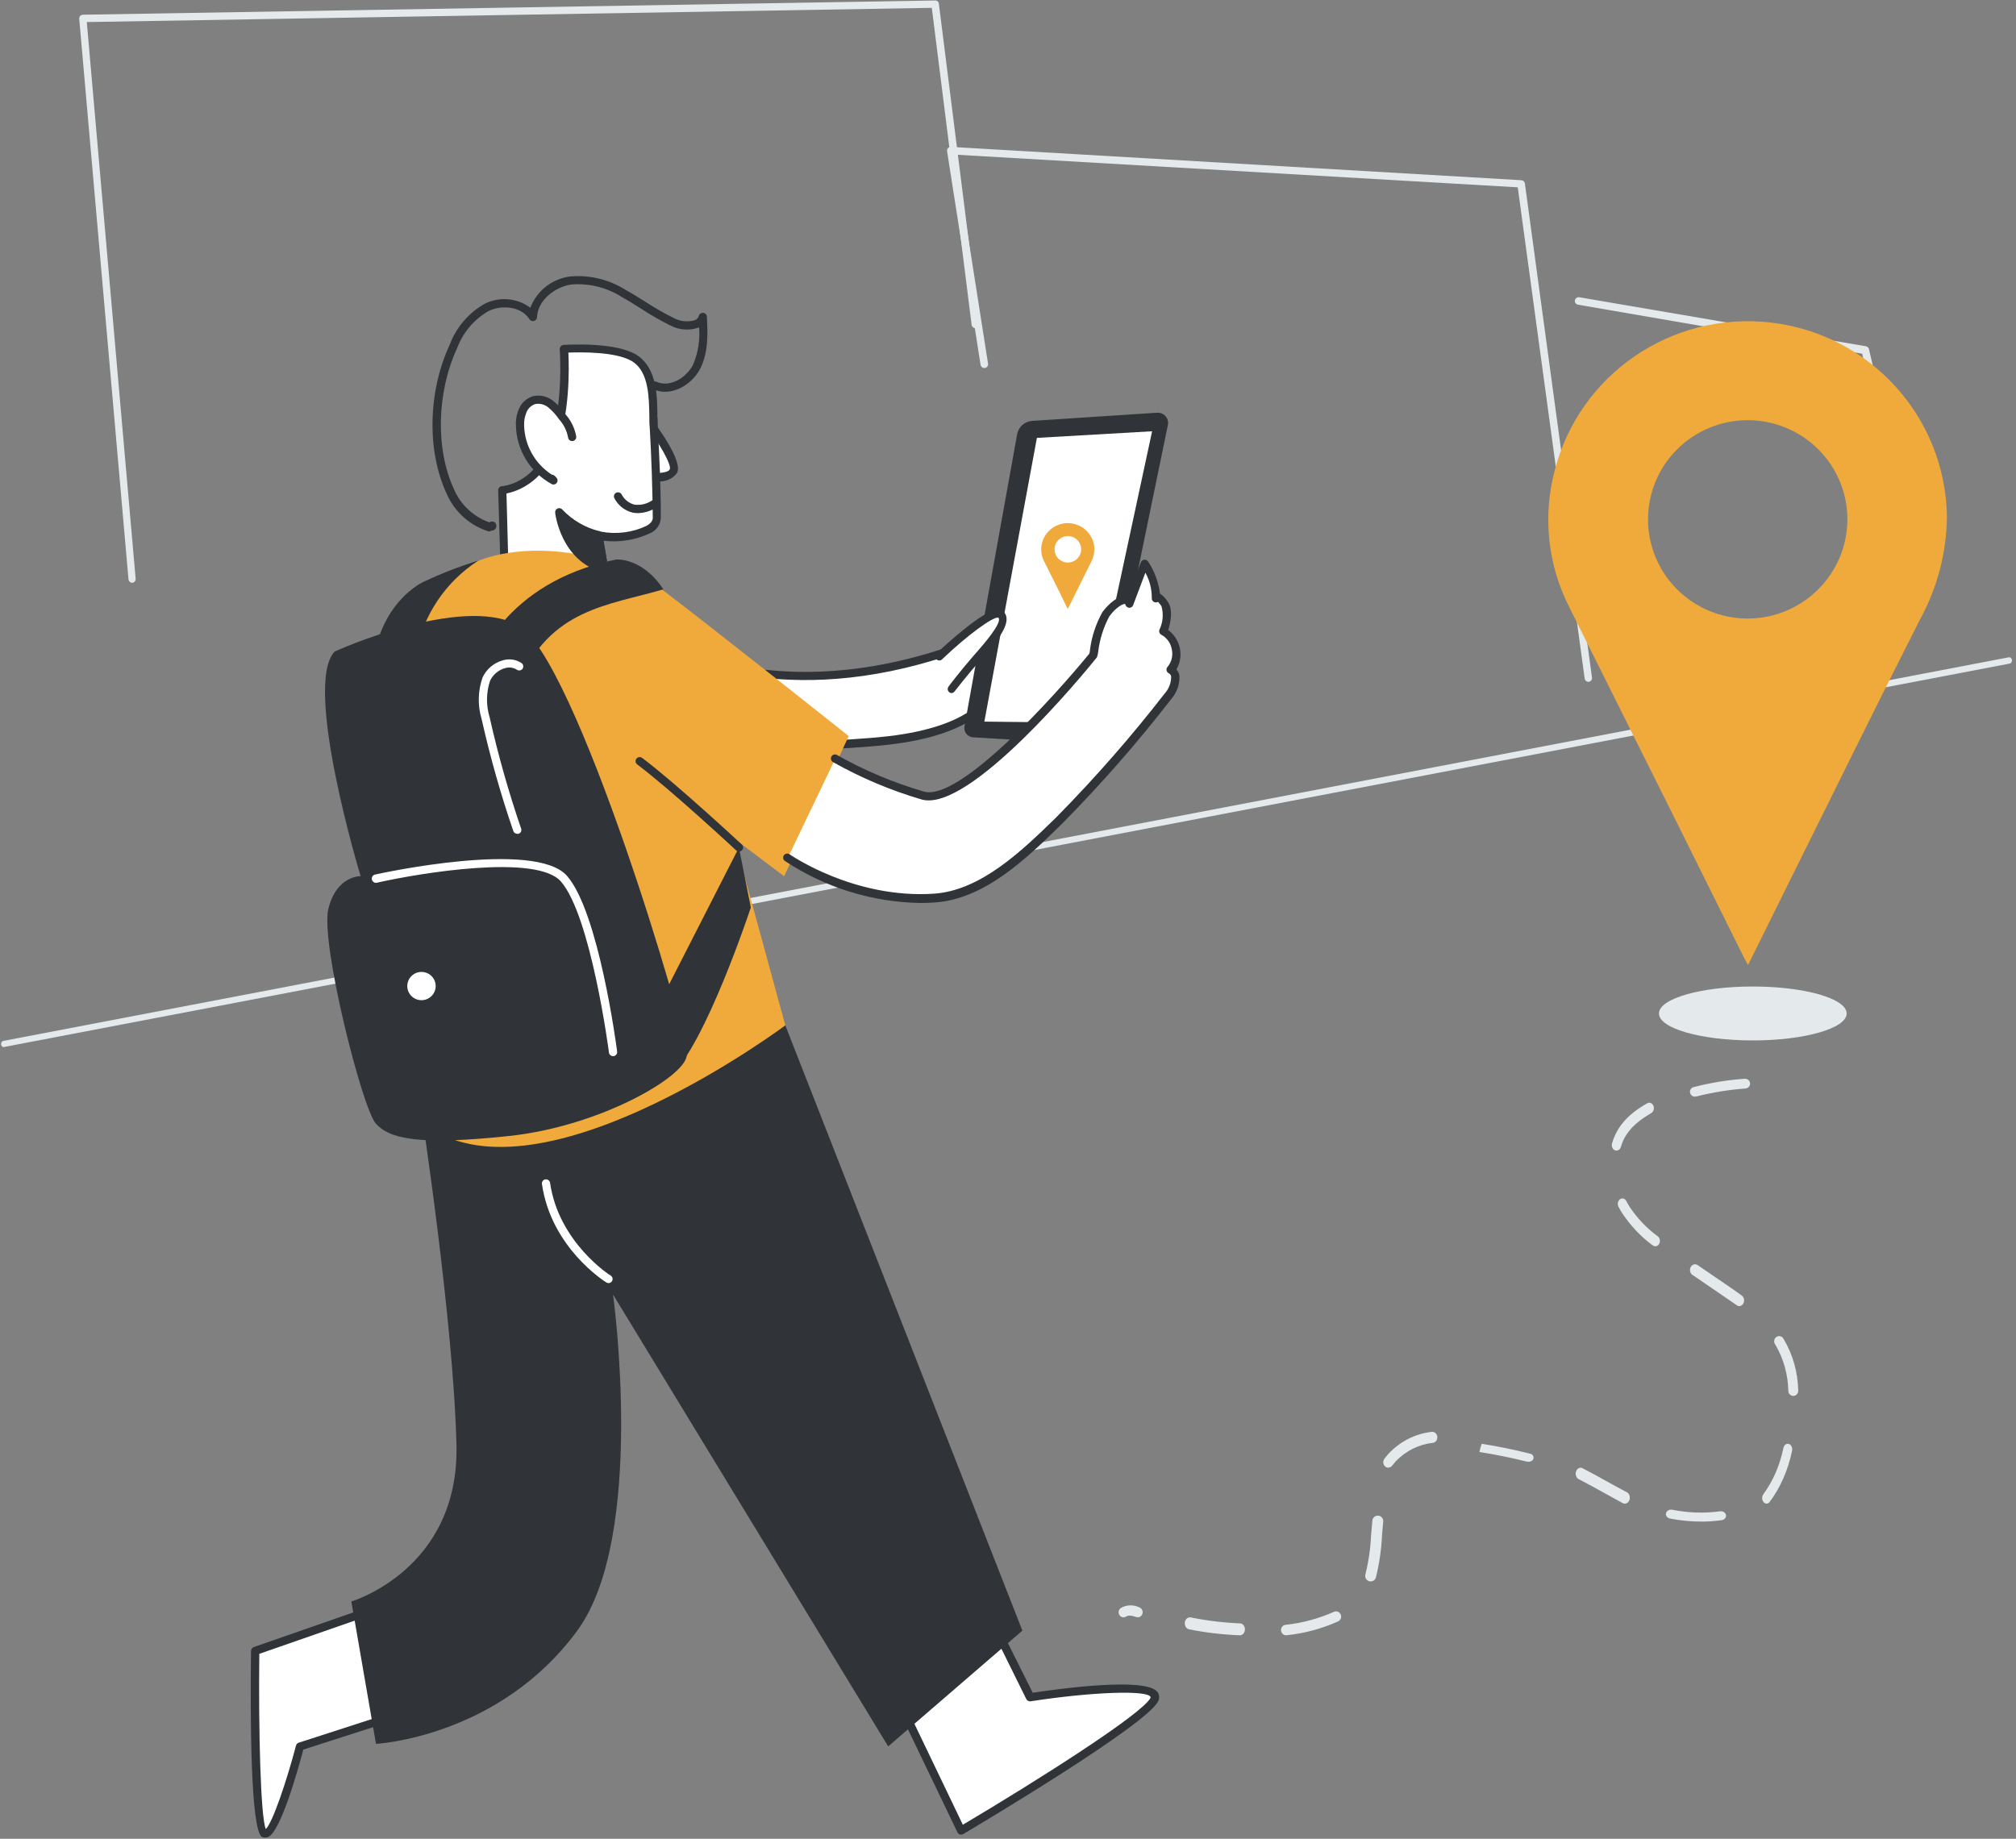 <?xml version="1.0" encoding="UTF-8"?>
<svg width="456px" height="416px" viewBox="0 0 456 416" version="1.1" xmlns="http://www.w3.org/2000/svg" xmlns:xlink="http://www.w3.org/1999/xlink">
    <rect x="0" y="0" width="456" height="416" fill="#808080" stroke="none"/>
    <title>Navigation_Flatline 4@1x</title>
    <g id="Page-1" stroke="none" stroke-width="1" fill="none" fill-rule="evenodd">
        <g id="ШФ_Страница-клуба" transform="translate(-72, -2688)" fill-rule="nonzero">
            <g id="Navigation_Flatline-4" transform="translate(72, 2688)">
                <g id="Navigation_Flatline-3" transform="translate(0, -0)">
                    <g id="Navigation_Flatline" transform="translate(228, 208) scale(-1, 1) translate(-228, -208) ">
                        <path d="M455.157,236.864 L455.048,236.864 L1.431,150.127 C1.267,150.097 1.119,149.992 1.022,149.837 C0.925,149.682 0.886,149.49 0.913,149.302 C0.94,149.113 1.031,148.945 1.167,148.834 C1.302,148.723 1.471,148.678 1.636,148.71 L455.253,235.494 C455.562,235.566 455.776,235.891 455.753,236.25 C455.727,236.61 455.473,236.893 455.157,236.911 L455.157,236.864 Z" id="Path" fill="#E4E9EC"></path>
                        <path d="M366.404,388.044 L388.153,395.104 C388.153,395.104 393.725,416.248 396.251,414.733 C398.777,413.217 398.275,373.442 398.275,373.442 L367.909,362.87" id="Path" fill="#FFFFFF"></path>
                        <path d="M395.972,415.731 C395.769,415.726 395.569,415.689 395.378,415.62 C392.573,414.474 388.71,400.834 387.392,395.825 L366.107,388.986 C365.627,388.82 365.365,388.306 365.513,387.822 C365.672,387.337 366.196,387.073 366.683,387.23 L388.45,394.272 C388.747,394.372 388.972,394.616 389.045,394.919 C391.218,403.144 394.356,412.367 395.879,413.808 C397.031,411.202 397.551,392.017 397.347,374.163 L367.63,363.813 C367.143,363.644 366.885,363.115 367.054,362.63 C367.224,362.145 367.756,361.889 368.243,362.057 L398.591,372.629 C398.959,372.764 399.209,373.107 399.223,373.498 C399.408,388.543 399.334,414.03 396.752,415.583 C396.509,415.696 396.241,415.747 395.972,415.731 L395.972,415.731 Z" id="Path" fill="#303337"></path>
                        <path d="M232.048,365.735 L222.929,383.977 C222.929,383.977 192.265,379.246 194.903,384.532 C197.54,389.818 238.586,414.104 238.586,414.104 L255.042,379.819" id="Path" fill="#FFFFFF"></path>
                        <path d="M238.586,415.065 C238.423,415.062 238.263,415.017 238.122,414.936 C233.887,412.422 196.76,390.298 194.067,384.939 C193.685,384.269 193.729,383.44 194.178,382.813 C196.667,379.431 215.593,381.944 222.409,382.961 L231.231,365.31 C231.463,364.857 232.019,364.675 232.476,364.903 C232.931,365.134 233.113,365.687 232.884,366.142 L223.858,384.403 C223.674,384.755 223.287,384.954 222.892,384.902 C209.111,382.776 196.444,382.314 195.757,383.922 L195.757,383.922 C195.744,383.983 195.744,384.046 195.757,384.107 C197.614,387.803 221.759,403.07 238.215,412.829 L254.224,379.449 C254.445,378.985 255.002,378.786 255.469,379.006 C255.935,379.225 256.135,379.779 255.914,380.244 L239.44,414.529 C239.328,414.762 239.128,414.942 238.883,415.028 L238.586,415.065 Z" id="Path" fill="#303337"></path>
                        <path d="M278.369,231.976 L224.749,368.914 L255.097,395.104 L317.335,292.876 C317.335,292.876 309.757,347.53 325.414,368.896 C343.133,393.089 370.955,394.531 370.955,394.531 L376.527,362.316 C376.527,362.316 352.085,355.108 352.753,326.903 C353.422,298.698 360.851,250.385 360.851,250.385 L278.369,231.976 Z" id="Path" fill="#303337"></path>
                        <path d="M309.869,94.595 C309.869,94.595 302.421,104.353 303.721,106.571 C305.021,108.789 309.739,107.68 309.739,107.68" id="Path" fill="#FFFFFF"></path>
                        <path d="M307.194,108.882 C305.529,109.074 303.888,108.37 302.885,107.033 C301.474,104.575 306.786,97.127 309.126,94.096 C309.328,93.831 309.657,93.695 309.988,93.737 C310.319,93.78 310.602,93.994 310.731,94.301 C310.859,94.607 310.814,94.959 310.612,95.223 C306.897,100.084 304.037,105.222 304.501,106.183 C304.965,107.144 308.216,107.144 309.497,106.83 C309.739,106.775 309.992,106.818 310.201,106.95 C310.411,107.082 310.558,107.292 310.612,107.532 C310.728,108.027 310.421,108.523 309.924,108.641 C309.025,108.814 308.11,108.895 307.194,108.882 Z" id="Path" fill="#303337"></path>
                        <path d="M232.494,158.046 C232.494,158.046 235.633,165.272 254.782,167.546 C265.089,168.765 291.351,169.597 291.351,169.597 L307.64,145.145 C307.64,145.145 276.53,165.272 226.718,141.448 C203.26,130.229 232.494,158.046 232.494,158.046 Z" id="Path" fill="#FFFFFF"></path>
                        <path d="M291.426,170.521 L291.426,170.521 C291.166,170.521 265.015,169.671 254.782,168.451 C236.747,166.344 232.494,159.82 231.788,158.6 C225.306,152.427 214.943,141.744 217.079,138.676 C218.174,137.105 221.109,137.678 227.238,140.524 C275.955,163.849 306.934,144.479 307.25,144.221 C307.617,143.989 308.096,144.042 308.404,144.348 C308.711,144.653 308.764,145.131 308.531,145.496 L292.243,169.967 C292.097,170.29 291.781,170.504 291.426,170.521 L291.426,170.521 Z M233.348,157.583 C233.348,157.713 236.747,164.404 254.967,166.548 C264.254,167.657 287.21,168.396 290.943,168.581 L304.947,147.566 C295.66,151.891 266.965,161.613 226.402,142.187 C219.66,138.971 218.583,139.655 218.546,139.674 C217.989,141.115 224.656,149.211 233.144,157.306 C233.236,157.408 233.306,157.527 233.348,157.657 L233.348,157.583 Z" id="Shape" fill="#303337"></path>
                        <path d="M312.19,81.195 C307.658,84.429 308.476,91.915 308.141,96.739 C307.757,103.516 307.528,110.293 307.454,117.07 C307.454,121.376 318.598,122.189 320.641,121.025 L317.799,137.899 L341.944,130.506 L342.464,110.859 C342.464,110.859 335.035,110.434 331.32,101.396 C327.606,92.358 328.571,78.903 328.571,78.903 C328.571,78.903 316.722,78.053 312.19,81.195 Z" id="Path" fill="#FFFFFF"></path>
                        <path d="M317.799,138.879 C317.573,138.875 317.355,138.789 317.186,138.639 C316.939,138.43 316.819,138.107 316.871,137.789 L319.489,122.337 C315.854,122.769 312.171,122.166 308.866,120.6 C307.481,119.974 306.573,118.619 306.525,117.106 C306.525,110.323 306.841,103.448 307.213,96.776 C307.213,95.962 307.213,95.075 307.306,94.17 C307.306,89.401 307.491,83.487 311.652,80.529 C316.313,77.221 328.014,78.016 328.516,78.034 C329.032,78.074 329.421,78.518 329.389,79.032 C329.389,79.162 328.386,92.377 332.063,101.101 C335.573,109.455 342.167,109.972 342.445,109.991 C342.944,110.02 343.329,110.437 343.319,110.933 L342.724,130.506 C342.707,130.901 342.45,131.246 342.074,131.375 L317.929,138.768 L317.799,138.879 Z M320.641,120.156 C320.833,120.157 321.021,120.215 321.179,120.322 C321.479,120.52 321.626,120.879 321.551,121.228 L318.951,136.624 L340.96,129.804 L341.442,111.636 C339.251,111.211 333.568,109.418 330.299,101.729 C327.03,94.04 327.271,83.025 327.439,79.772 C324.634,79.661 316.128,79.513 312.692,81.953 L312.692,81.953 C309.293,84.374 309.2,89.771 309.126,94.114 C309.126,95.075 309.126,95.962 309.033,96.794 C308.643,103.522 308.42,110.36 308.346,117.125 C308.346,117.809 308.81,118.437 309.776,118.973 C313.003,120.495 316.635,120.948 320.139,120.267 C320.292,120.181 320.466,120.142 320.641,120.156 L320.641,120.156 Z" id="Shape" fill="#303337"></path>
                        <path d="M307.436,132.484 C295.177,141.725 264.031,166.529 264.031,166.529 L278.629,198.245 L289.903,189.762 L278.369,231.976 C278.369,231.976 331.079,271.4 357.694,255.856 C357.694,255.856 369.952,160.43 361.074,139.415 C352.196,118.4 319.675,123.243 307.436,132.484 Z" id="Path" fill="#F0AA3B"></path>
                        <path d="M361.928,148.046 C360.391,139.314 355.261,131.617 347.776,126.81 C352.039,128.13 356.204,129.748 360.238,131.652 C360.238,131.652 369.729,135.848 371.642,149.932 L362.56,149.507" id="Path" fill="#303337"></path>
                        <path d="M380.297,147.4 C380.297,147.4 351.862,134.462 338.879,141.411 C325.897,148.361 300.304,234.102 300.675,238.833 C301.046,243.565 320.195,254.802 340.83,257.002 C361.464,259.201 367.946,257.63 371.01,254.174 C374.075,250.718 383.584,213.198 381.727,205.62 C379.87,198.042 374.428,198.227 374.428,198.227 C374.428,198.227 387.559,154.977 380.297,147.4 Z" id="Path" fill="#303337"></path>
                        <path d="M309.126,231.477 L308.364,229.98 L288.863,191.758 L286.17,205.306 C286.17,205.306 296.478,236.523 304.39,243.454" id="Path" fill="#303337"></path>
                        <path d="M311.689,116.09 C310.171,116.05 308.696,115.582 307.436,114.741 C307.234,114.603 307.097,114.39 307.055,114.15 C307.013,113.91 307.07,113.663 307.213,113.465 C307.509,113.048 308.086,112.941 308.513,113.225 C309.682,114.017 311.104,114.352 312.506,114.168 C313.759,113.834 314.812,112.988 315.403,111.839 C315.669,111.4 316.238,111.252 316.685,111.506 C316.898,111.633 317.051,111.839 317.11,112.078 C317.169,112.318 317.13,112.571 317.001,112.782 C316.155,114.39 314.651,115.556 312.877,115.979 C312.485,116.052 312.088,116.089 311.689,116.09 L311.689,116.09 Z" id="Path" fill="#303337"></path>
                        <path d="M326.584,98.809 C326.886,97.125 327.651,95.557 328.794,94.28 C329.535,93.196 330.437,92.23 331.469,91.416 C332.509,90.578 333.874,90.252 335.183,90.528 C336.319,90.89 337.244,91.718 337.728,92.802 C338.197,93.879 338.413,95.048 338.359,96.221 C338.253,101.428 335.365,106.183 330.782,108.697 L331.19,108.309" id="Path" fill="#FFFFFF"></path>
                        <path d="M330.8,109.621 C330.424,109.616 330.088,109.385 329.949,109.037 C329.811,108.688 329.898,108.291 330.169,108.032 L330.559,107.643 C330.73,107.482 330.955,107.39 331.19,107.385 C334.98,104.935 337.319,100.79 337.449,96.295 C337.499,95.257 337.315,94.222 336.911,93.264 C336.558,92.398 335.847,91.724 334.961,91.416 C333.915,91.216 332.834,91.486 332.007,92.155 C331.058,92.938 330.226,93.853 329.537,94.872 C328.5,96.017 327.8,97.423 327.513,98.938 C327.472,99.448 327.023,99.829 326.51,99.788 C325.997,99.747 325.614,99.301 325.656,98.79 C325.972,96.932 326.802,95.198 328.051,93.781 C328.842,92.603 329.806,91.55 330.912,90.658 C332.195,89.649 333.869,89.275 335.462,89.641 C336.859,90.067 338,91.08 338.582,92.414 C339.115,93.617 339.363,94.926 339.307,96.24 C339.179,101.779 336.102,106.833 331.227,109.51 C331.097,109.584 330.95,109.622 330.8,109.621 Z" id="Path" fill="#303337"></path>
                        <path d="M344.897,120.064 C344.437,120.078 344.01,119.826 343.801,119.417 C343.624,118.987 343.735,118.492 344.08,118.178 C344.451,117.91 344.953,117.91 345.324,118.178 C348.884,116.909 351.76,114.234 353.273,110.785 C357.527,101.692 357.248,88.773 352.568,78.663 C351.241,75.183 348.757,72.261 345.528,70.382 C342.557,68.922 338.099,69.273 336.242,72.231 C336.023,72.569 335.608,72.728 335.218,72.622 C334.827,72.517 334.55,72.171 334.533,71.769 C334.348,67.869 330.503,64.985 326.9,64.376 C322.826,64.015 318.748,65.017 315.31,67.222 C313.825,68.035 312.376,68.959 310.946,69.865 C308.799,71.277 306.566,72.555 304.26,73.691 C302.349,74.658 300.128,74.825 298.093,74.153 L297.871,74.042 C297.629,76.939 298.1,79.851 299.245,82.525 C300.731,85.446 304.464,87.756 307.51,86.37 C307.977,86.162 308.525,86.368 308.736,86.832 C308.934,87.297 308.729,87.835 308.271,88.052 C304.241,89.9 299.486,87.109 297.592,83.357 C295.698,79.605 295.939,75.206 296.106,71.658 C296.122,71.206 296.471,70.835 296.923,70.789 C297.373,70.725 297.801,71.001 297.926,71.436 C298.052,71.904 298.398,72.283 298.855,72.452 C300.397,72.895 302.051,72.736 303.48,72.009 C305.714,70.91 307.879,69.675 309.961,68.312 C311.392,67.407 312.877,66.464 314.419,65.632 C318.207,63.216 322.7,62.135 327.178,62.564 C331.205,63.133 334.6,65.839 336.038,69.625 C339.036,67.396 343.045,67.052 346.383,68.737 C350.019,70.804 352.812,74.074 354.276,77.979 C359.198,88.569 359.477,102.006 354.982,111.673 C353.2,115.812 349.672,118.957 345.343,120.267 L344.897,120.064 Z" id="Path" fill="#303337"></path>
                        <path d="M320.641,121.08 C324.038,120.228 327.118,118.426 329.519,115.887 C329.519,115.887 328.46,126.181 319.378,128.603 L320.641,121.08 Z" id="Path" fill="#303337"></path>
                        <path d="M319.378,129.527 C319.145,129.527 318.92,129.441 318.746,129.287 C318.522,129.063 318.413,128.75 318.449,128.436 L319.731,120.932 C319.786,120.565 320.057,120.267 320.418,120.175 C323.614,119.384 326.515,117.697 328.776,115.314 C329.031,114.991 329.47,114.875 329.853,115.029 C330.236,115.183 330.47,115.57 330.429,115.979 C330.429,116.09 329.203,126.939 319.619,129.49 L319.378,129.527 Z M321.458,121.82 L320.548,127.235 C324.191,125.639 326.919,122.496 327.977,118.678 C325.995,120.079 323.792,121.141 321.458,121.82 Z" id="Shape" fill="#303337"></path>
                        <path d="M305.95,133.334 C318.635,137.031 331.506,137.733 338.694,154.552 L347.98,150.357 C347.98,150.357 342.408,131.874 316.722,126.607 C316.722,126.533 310.704,126.071 305.95,133.334 Z" id="Path" fill="#303337"></path>
                        <path d="M206.269,165.753 C203.725,153.998 194.327,108.253 191.838,96.147 C191.692,95.443 191.884,94.711 192.358,94.168 C192.831,93.624 193.531,93.331 194.253,93.375 L222.595,95.223 C224.24,95.364 225.595,96.569 225.919,98.18 L237.843,164.33 C237.95,164.906 237.81,165.501 237.458,165.971 C237.105,166.441 236.572,166.744 235.986,166.806 L209.798,168.377 C208.125,168.515 206.611,167.389 206.269,165.753 L206.269,165.753 Z" id="Path" fill="#303337"></path>
                        <polygon id="Path" fill="#FFFFFF" points="195.404 97.57 209.575 163.516 233.348 163.258 221.462 99.067"></polygon>
                        <path d="M209.575,164.441 C209.134,164.441 208.753,164.132 208.665,163.701 L194.494,97.755 C194.439,97.473 194.514,97.182 194.698,96.96 C194.889,96.743 195.171,96.627 195.46,96.646 L221.462,98.143 C221.885,98.177 222.234,98.486 222.316,98.901 L234.203,163.091 C234.259,163.359 234.191,163.637 234.017,163.849 C233.838,164.052 233.583,164.172 233.311,164.182 L209.52,164.441 L209.575,164.441 Z M196.574,98.55 L210.318,162.574 L232.234,162.352 L220.682,99.955 L196.574,98.55 Z" id="Shape"></path>
                        <path d="M277.868,194.216 C268.019,200.607 256.406,203.768 244.659,203.254 C233.367,202.496 223.839,192.941 216.243,185.511 C207.558,176.693 199.403,167.374 191.82,157.602 C190.371,155.754 189.164,152.686 191.225,151.651 C190.157,150.317 189.725,148.587 190.043,146.912 C190.36,145.236 191.395,143.781 192.878,142.927 C192.228,141.393 191.56,138.325 192.507,136.772 C192.507,136.772 194.364,133.981 194.55,135.515 C194.617,132.673 195.5,129.908 197.094,127.549 L200.567,136.791 C200.883,134.776 203.855,136.255 205.861,139.101 C207.867,141.947 208.498,147.806 208.702,148.342 C208.702,148.342 236.729,182.886 247.185,180.058 C254.12,178.036 260.795,175.221 267.077,171.667" id="Path" fill="#FFFFFF"></path>
                        <path d="M247.891,204.289 C246.814,204.289 245.718,204.252 244.604,204.178 C233.237,203.42 223.765,194.161 216.131,186.712 L215.593,186.176 C206.874,177.336 198.693,167.986 191.095,158.175 C189.776,156.696 189.107,154.752 189.238,152.778 C189.342,152.29 189.573,151.838 189.907,151.466 C188.161,148.452 188.959,144.615 191.764,142.539 C191.244,140.931 190.65,138.047 191.764,136.291 C192.224,135.495 192.859,134.813 193.621,134.295 C193.953,131.702 194.874,129.218 196.314,127.032 C196.506,126.745 196.843,126.588 197.187,126.625 C197.534,126.661 197.83,126.891 197.949,127.217 L200.902,134.942 L201.087,134.942 C202.833,134.517 205.192,136.495 206.659,138.509 C208.138,141.163 209.09,144.074 209.464,147.085 C209.464,147.437 209.575,147.695 209.594,147.862 C217.394,157.436 238.939,181.315 246.981,179.097 C253.843,177.104 260.45,174.326 266.668,170.817 C266.877,170.689 267.128,170.65 267.366,170.71 C267.604,170.769 267.807,170.921 267.931,171.131 C268.186,171.576 268.038,172.143 267.597,172.407 C261.241,175.993 254.492,178.84 247.482,180.89 C236.673,183.829 210.857,152.408 207.978,148.823 C207.928,148.753 207.884,148.679 207.848,148.601 C207.72,148.204 207.633,147.795 207.588,147.381 C207.247,144.616 206.404,141.935 205.099,139.47 C203.595,137.363 201.886,136.513 201.496,136.643 C201.433,137.07 201.105,137.411 200.679,137.493 C200.271,137.558 199.871,137.337 199.713,136.957 L196.927,129.564 C195.957,131.318 195.458,133.291 195.478,135.293 L195.478,135.293 C195.509,135.641 195.341,135.977 195.042,136.161 C194.743,136.345 194.366,136.345 194.067,136.162 C193.777,136.464 193.516,136.792 193.287,137.142 C192.789,138.899 192.947,140.777 193.733,142.428 C193.923,142.873 193.737,143.388 193.305,143.611 C192.048,144.301 191.178,145.527 190.947,146.937 C190.639,148.328 190.996,149.781 191.912,150.874 C192.111,151.088 192.194,151.384 192.135,151.669 C192.077,151.945 191.901,152.181 191.652,152.316 C191.361,152.453 191.154,152.721 191.095,153.037 C191.079,154.453 191.596,155.825 192.544,156.881 C200.104,166.627 208.234,175.922 216.893,184.716 L217.432,185.252 C224.861,192.479 234.147,201.461 244.715,202.182 C262.805,203.402 277.18,193.421 277.329,193.329 C277.596,193.102 277.968,193.044 278.292,193.179 C278.616,193.314 278.835,193.619 278.859,193.967 C278.884,194.316 278.708,194.648 278.406,194.826 C269.348,200.808 258.761,204.091 247.891,204.289 L247.891,204.289 Z" id="Path" fill="#303337"></path>
                        <path d="M243.545,148.416 C243.545,148.416 231.51,137.086 229.708,139.008 C227.907,140.931 232.68,146.106 235.28,149.063 C237.88,152.02 240.852,155.883 240.852,155.883" id="Path" fill="#FFFFFF"></path>
                        <path d="M240.833,156.807 C240.542,156.804 240.268,156.668 240.09,156.438 C240.09,156.438 237.1,152.575 234.519,149.673 L233.98,149.045 C230.748,145.348 226.718,140.801 228.984,138.38 C229.303,138.058 229.736,137.872 230.191,137.863 L230.191,137.863 C233.441,137.863 242.338,146.087 244.084,147.751 C244.379,147.96 244.526,148.321 244.458,148.676 C244.391,149.03 244.122,149.314 243.77,149.401 C243.418,149.488 243.047,149.363 242.821,149.081 C237.249,143.758 231.38,139.452 230.173,139.729 C229.17,140.838 233.646,145.902 235.317,147.825 L235.874,148.453 C238.456,151.41 241.446,155.273 241.446,155.329 C241.758,155.732 241.683,156.311 241.279,156.622 C241.15,156.723 240.996,156.787 240.833,156.807 Z" id="Path" fill="#303337"></path>
                        <path d="M288.863,191.758 C288.863,191.758 303.721,177.877 311.354,172.203" id="Path" fill="#FFFFFF"></path>
                        <path d="M288.863,192.682 C288.609,192.675 288.369,192.568 288.194,192.386 C288.018,192.213 287.919,191.977 287.919,191.73 C287.919,191.484 288.018,191.248 288.194,191.074 C288.343,190.945 303.22,177.101 310.76,171.464 C311.173,171.168 311.747,171.25 312.06,171.649 C312.368,172.057 312.285,172.636 311.874,172.943 C304.445,178.487 289.587,192.294 289.457,192.423 C289.299,192.581 289.086,192.673 288.863,192.682 Z" id="Path" fill="#303337"></path>
                        <path d="M317.335,238.944 L317.205,238.944 C316.703,238.868 316.351,238.411 316.406,237.909 C316.573,236.615 320.585,206.322 327.754,198.153 C334.923,189.984 369.692,197.524 371.159,197.857 C371.672,197.969 371.996,198.474 371.883,198.985 C371.77,199.495 371.263,199.818 370.75,199.705 C361.037,197.506 334.663,193.144 329.147,199.41 C322.331,207.172 318.282,237.891 318.245,238.223 C318.149,238.646 317.771,238.946 317.335,238.944 Z" id="Path" fill="#FFFFFF"></path>
                        <path d="M339.009,188.634 C338.911,188.652 338.81,188.652 338.712,188.634 C338.48,188.562 338.286,188.4 338.174,188.185 C338.063,187.97 338.042,187.719 338.118,187.488 C340.951,179.219 343.332,170.804 345.25,162.278 C346.079,159.567 346.04,156.667 345.138,153.979 C344.478,152.611 343.261,151.589 341.795,151.17 C340.884,150.874 339.888,151.003 339.084,151.521 C338.667,151.807 338.097,151.708 337.802,151.299 C337.517,150.874 337.624,150.3 338.044,150.006 C339.293,149.183 340.846,148.959 342.278,149.396 C344.28,149.956 345.939,151.351 346.829,153.222 C347.909,156.259 347.994,159.559 347.07,162.648 C345.141,171.237 342.742,179.715 339.882,188.043 C339.743,188.402 339.396,188.637 339.009,188.634 Z" id="Path" fill="#FFFFFF"></path>
                        <ellipse id="Oval" fill="#FFFFFF" cx="360.665" cy="223.086" rx="3.213" ry="3.197"></ellipse>
                        <path d="M214.46,137.733 C214.051,136.883 213.624,136.051 213.216,135.238 C211.897,132.576 210.597,129.915 209.26,127.272 C208.738,126.326 208.463,125.265 208.461,124.185 C208.538,121.208 210.801,118.74 213.773,118.392 C216.745,118.043 219.522,119.921 220.292,122.799 C220.668,124.192 220.509,125.675 219.846,126.958 L216.521,133.612 L214.571,137.622 C214.538,137.663 214.501,137.7 214.46,137.733 L214.46,137.733 Z M214.46,127.272 C216.122,127.272 217.469,125.931 217.469,124.278 C217.469,122.624 216.122,121.284 214.46,121.284 C212.798,121.284 211.451,122.624 211.451,124.278 C211.451,125.931 212.798,127.272 214.46,127.272 L214.46,127.272 Z" id="Shape" fill="#F0AA3B"></path>
                        <path d="M318.338,290.289 C317.93,290.28 317.576,290.007 317.465,289.616 C317.354,289.226 317.512,288.809 317.855,288.588 C317.966,288.588 329.649,281.085 331.58,267.592 C331.666,267.092 332.134,266.749 332.639,266.816 C333.139,266.892 333.485,267.352 333.419,267.851 C331.357,282.212 319.341,289.845 318.821,290.16 C318.675,290.248 318.508,290.292 318.338,290.289 L318.338,290.289 Z" id="Path" fill="#FFFFFF"></path>
                        <path d="M175.544,369.968 C174.918,369.968 174.41,369.364 174.41,368.62 C174.41,367.876 174.918,367.272 175.544,367.272 C179.276,367.114 182.994,366.664 186.676,365.925 C187.302,365.802 187.894,366.306 187.998,367.05 C188.101,367.794 187.677,368.497 187.05,368.62 C183.267,369.366 179.446,369.817 175.613,369.968 L175.544,369.968 Z M165.013,369.942 L164.862,369.942 C160.877,369.518 156.981,368.463 153.313,366.816 C152.732,366.537 152.482,365.83 152.755,365.236 C153.028,364.642 153.72,364.386 154.302,364.665 C157.751,366.202 161.41,367.188 165.152,367.589 C165.795,367.628 166.284,368.192 166.246,368.848 C166.207,369.505 165.655,370.005 165.013,369.966 L165.013,369.942 Z M201.87,365.906 C201.666,365.911 201.466,365.851 201.296,365.733 C200.799,365.421 200.137,365.444 199.021,365.825 C198.642,365.971 198.216,365.889 197.912,365.61 C197.608,365.332 197.474,364.902 197.562,364.49 C197.651,364.078 197.948,363.749 198.337,363.633 C199.656,363.008 201.178,363.059 202.455,363.772 C202.705,363.933 202.882,364.192 202.948,364.491 C203.015,364.79 202.964,365.104 202.809,365.364 C202.607,365.702 202.252,365.907 201.87,365.906 Z M146.012,357.782 C145.449,357.805 144.942,357.433 144.785,356.881 C144.014,353.771 143.549,350.591 143.398,347.387 C143.312,346.349 143.239,345.311 143.128,344.272 C143.06,343.581 143.555,342.965 144.233,342.896 C144.911,342.827 145.515,343.331 145.583,344.022 C145.693,345.073 145.779,346.136 145.865,347.187 C145.996,350.221 146.428,353.235 147.154,356.181 C147.343,356.844 146.97,357.538 146.319,357.732 C146.223,357.761 146.124,357.777 146.025,357.782 L146.012,357.782 Z M71.087,344.244 C69.564,344.246 68.044,344.136 66.542,343.915 C66.136,343.854 65.798,343.608 65.655,343.269 C65.511,342.929 65.585,342.549 65.848,342.27 C66.111,341.992 66.522,341.858 66.928,341.918 C70.539,342.401 74.221,342.279 77.78,341.559 C78.185,341.482 78.607,341.602 78.886,341.872 C79.164,342.143 79.257,342.523 79.13,342.87 C79.003,343.217 78.674,343.479 78.268,343.555 C75.914,344.013 73.51,344.244 71.098,344.244 L71.087,344.244 Z M88.328,340.17 C87.846,340.103 87.456,339.662 87.367,339.082 C87.278,338.503 87.511,337.921 87.941,337.648 C89.421,336.87 90.89,336.065 92.36,335.247 C94.116,334.268 95.938,333.262 97.75,332.323 L98.059,332.162 C98.623,331.877 99.271,332.202 99.506,332.887 C99.741,333.572 99.474,334.359 98.909,334.644 L98.622,334.791 C96.833,335.717 95.021,336.709 93.276,337.688 C91.807,338.506 90.327,339.325 88.858,340.116 C88.69,340.179 88.513,340.197 88.339,340.17 L88.328,340.17 Z M56.451,340.182 C56.181,340.184 55.922,340.052 55.731,339.816 C53.295,336.551 51.551,332.579 50.66,328.261 C50.584,327.939 50.615,327.593 50.744,327.299 C50.873,327.005 51.091,326.787 51.349,326.693 C51.609,326.6 51.888,326.639 52.124,326.803 C52.36,326.967 52.534,327.241 52.607,327.565 C53.396,331.468 54.951,335.065 57.131,338.033 C57.416,338.396 57.499,338.936 57.342,339.405 C57.185,339.874 56.818,340.18 56.411,340.182 L56.451,340.182 Z M141.967,332.022 C141.618,332.02 141.288,331.846 141.071,331.55 C140.842,331.243 140.589,330.933 140.313,330.618 C138.018,328.237 135.048,326.763 131.883,326.431 C131.473,326.372 131.123,326.079 130.966,325.665 C130.809,325.251 130.868,324.777 131.121,324.423 C131.374,324.068 131.783,323.887 132.193,323.947 C135.873,324.36 139.315,326.112 141.956,328.916 C142.277,329.289 142.587,329.661 142.875,330.046 C143.148,330.421 143.199,330.932 143.006,331.361 C142.812,331.79 142.409,332.061 141.967,332.059 L141.967,332.022 Z M110.388,330.696 C109.776,330.768 109.21,330.41 109.124,329.897 C109.039,329.383 109.465,328.909 110.077,328.837 C113.622,327.945 117.22,327.213 120.858,326.643 L121.157,327.573 L121.357,328.502 C117.764,329.063 114.21,329.783 110.709,330.659 C110.608,330.683 110.504,330.696 110.399,330.696 L110.388,330.696 Z M50.379,315.812 L50.312,315.812 C50.015,315.794 49.738,315.652 49.54,315.416 C49.343,315.181 49.242,314.873 49.261,314.559 C49.346,310.47 50.47,306.48 52.516,303.008 L52.661,302.772 C53.017,302.241 53.712,302.114 54.216,302.488 C54.462,302.667 54.63,302.943 54.683,303.254 C54.735,303.565 54.668,303.885 54.495,304.143 L54.361,304.332 C52.553,307.459 51.565,311.037 51.498,314.701 C51.462,315.326 50.972,315.813 50.379,315.812 Z M62.654,295.504 C62.14,295.506 61.688,295.121 61.546,294.561 C61.405,294.002 61.608,293.404 62.045,293.097 L63.848,291.796 L71.886,286.306 C72.238,285.992 72.719,285.938 73.118,286.169 C73.518,286.4 73.762,286.873 73.744,287.38 C73.726,287.888 73.448,288.337 73.034,288.531 L64.996,294.034 L63.228,295.257 C63.06,295.397 62.861,295.482 62.654,295.504 L62.654,295.504 Z M81.599,281.965 C81.137,281.975 80.726,281.62 80.591,281.097 C80.457,280.573 80.632,280.007 81.02,279.71 C83.46,277.937 85.621,275.673 87.404,273.02 C87.671,272.603 87.92,272.169 88.149,271.722 C88.293,271.443 88.524,271.243 88.792,271.168 C89.06,271.092 89.343,271.146 89.577,271.317 C90.061,271.671 90.213,272.42 89.918,272.996 C89.657,273.514 89.371,274.013 89.06,274.491 C87.137,277.369 84.805,279.828 82.169,281.757 C82,281.891 81.802,281.963 81.599,281.965 L81.599,281.965 Z M90.413,260.301 C89.945,260.33 89.518,259.985 89.368,259.458 C89.225,258.957 89.047,258.472 88.836,258.006 C87.415,254.918 84.564,253.045 82.569,251.867 C82.205,251.697 81.952,251.3 81.912,250.838 C81.872,250.376 82.053,249.927 82.381,249.673 C82.708,249.419 83.128,249.404 83.468,249.634 C85.744,250.936 88.982,253.095 90.684,256.816 C90.958,257.407 91.189,258.025 91.374,258.664 C91.463,258.976 91.444,259.318 91.32,259.614 C91.197,259.91 90.979,260.135 90.716,260.239 C90.617,260.274 90.515,260.295 90.413,260.301 L90.413,260.301 Z M72.483,248.042 C72.389,248.053 72.294,248.053 72.199,248.042 C68.595,247.127 64.912,246.532 61.197,246.266 C60.79,246.236 60.431,245.999 60.254,245.643 C60.077,245.286 60.11,244.866 60.34,244.539 C60.569,244.213 60.961,244.03 61.368,244.059 C65.211,244.328 69.02,244.945 72.745,245.902 C73.374,245.981 73.817,246.539 73.735,247.149 C73.653,247.758 73.078,248.188 72.449,248.108 L72.483,248.042 Z" id="Shape" fill="#E4E9EC"></path>
                        <path d="M96.764,154.257 L96.634,154.257 C96.173,154.181 95.853,153.757 95.909,153.296 L111.083,41.512 C111.136,41.107 111.472,40.796 111.882,40.773 L240.889,33.232 C241.149,33.213 241.403,33.315 241.576,33.509 C241.745,33.702 241.82,33.959 241.781,34.212 L234.203,82.544 C234.118,83.003 233.683,83.314 233.218,83.246 C232.994,83.21 232.793,83.086 232.661,82.902 C232.529,82.719 232.475,82.49 232.513,82.267 L239.942,34.988 L112.699,42.381 L97.562,153.554 C97.494,153.945 97.162,154.237 96.764,154.257 Z" id="Path" fill="#E4E9EC"></path>
                        <path d="M426.097,131.856 L426.097,131.856 C425.871,131.837 425.661,131.729 425.514,131.555 C425.368,131.382 425.297,131.157 425.317,130.932 L436.368,4.991 L245.235,1.775 L236.227,73.506 C236.151,73.967 235.729,74.29 235.261,74.245 C235.034,74.218 234.827,74.1 234.688,73.92 C234.548,73.739 234.487,73.51 234.519,73.284 L243.638,0.851 C243.652,0.64 243.75,0.443 243.911,0.304 C244.071,0.166 244.28,0.096 244.492,0.111 L437.241,3.327 C437.478,3.341 437.703,3.439 437.873,3.605 C438.019,3.788 438.092,4.018 438.079,4.251 L426.933,131.116 C426.871,131.531 426.519,131.842 426.097,131.856 L426.097,131.856 Z" id="Path" fill="#E4E9EC"></path>
                        <path d="M22.25,130.756 L22.045,130.756 C21.797,130.712 21.582,130.56 21.46,130.341 C21.337,130.123 21.321,129.861 21.414,129.628 L33.263,78.986 C33.341,78.652 33.611,78.397 33.95,78.339 L98.788,67.249 C99.253,67.182 99.688,67.492 99.773,67.952 C99.816,68.173 99.767,68.402 99.637,68.586 C99.508,68.771 99.309,68.895 99.085,68.931 L34.805,80.021 L23.067,130.127 C22.961,130.492 22.631,130.746 22.25,130.756 L22.25,130.756 Z" id="Path" fill="#E4E9EC"></path>
                        <ellipse id="Oval" fill="#E4E9EC" cx="59.531" cy="229.287" rx="21.229" ry="6.099"></ellipse>
                        <path d="M60.608,218.327 L51.321,199.567 C41.422,179.661 31.634,159.7 21.605,139.942 C17.746,132.842 15.693,124.91 15.624,116.839 C15.964,94.358 32.982,75.603 55.422,72.98 C77.861,70.358 98.783,84.679 104.347,106.47 C107.105,116.895 105.895,127.967 100.948,137.558 L76.042,187.461 C71.176,197.22 66.316,206.991 61.462,216.775 C61.221,217.218 60.979,217.662 60.608,218.327 Z M60.608,139.942 C69.734,139.972 77.979,134.524 81.492,126.142 C85.005,117.76 83.095,108.097 76.652,101.665 C70.209,95.232 60.505,93.299 52.071,96.767 C43.636,100.236 38.135,108.422 38.135,117.504 C38.165,129.855 48.197,139.871 60.608,139.942 Z" id="Shape" fill="#F0AA3B"></path>
                    </g>
                </g>
            </g>
        </g>
    </g>
</svg>